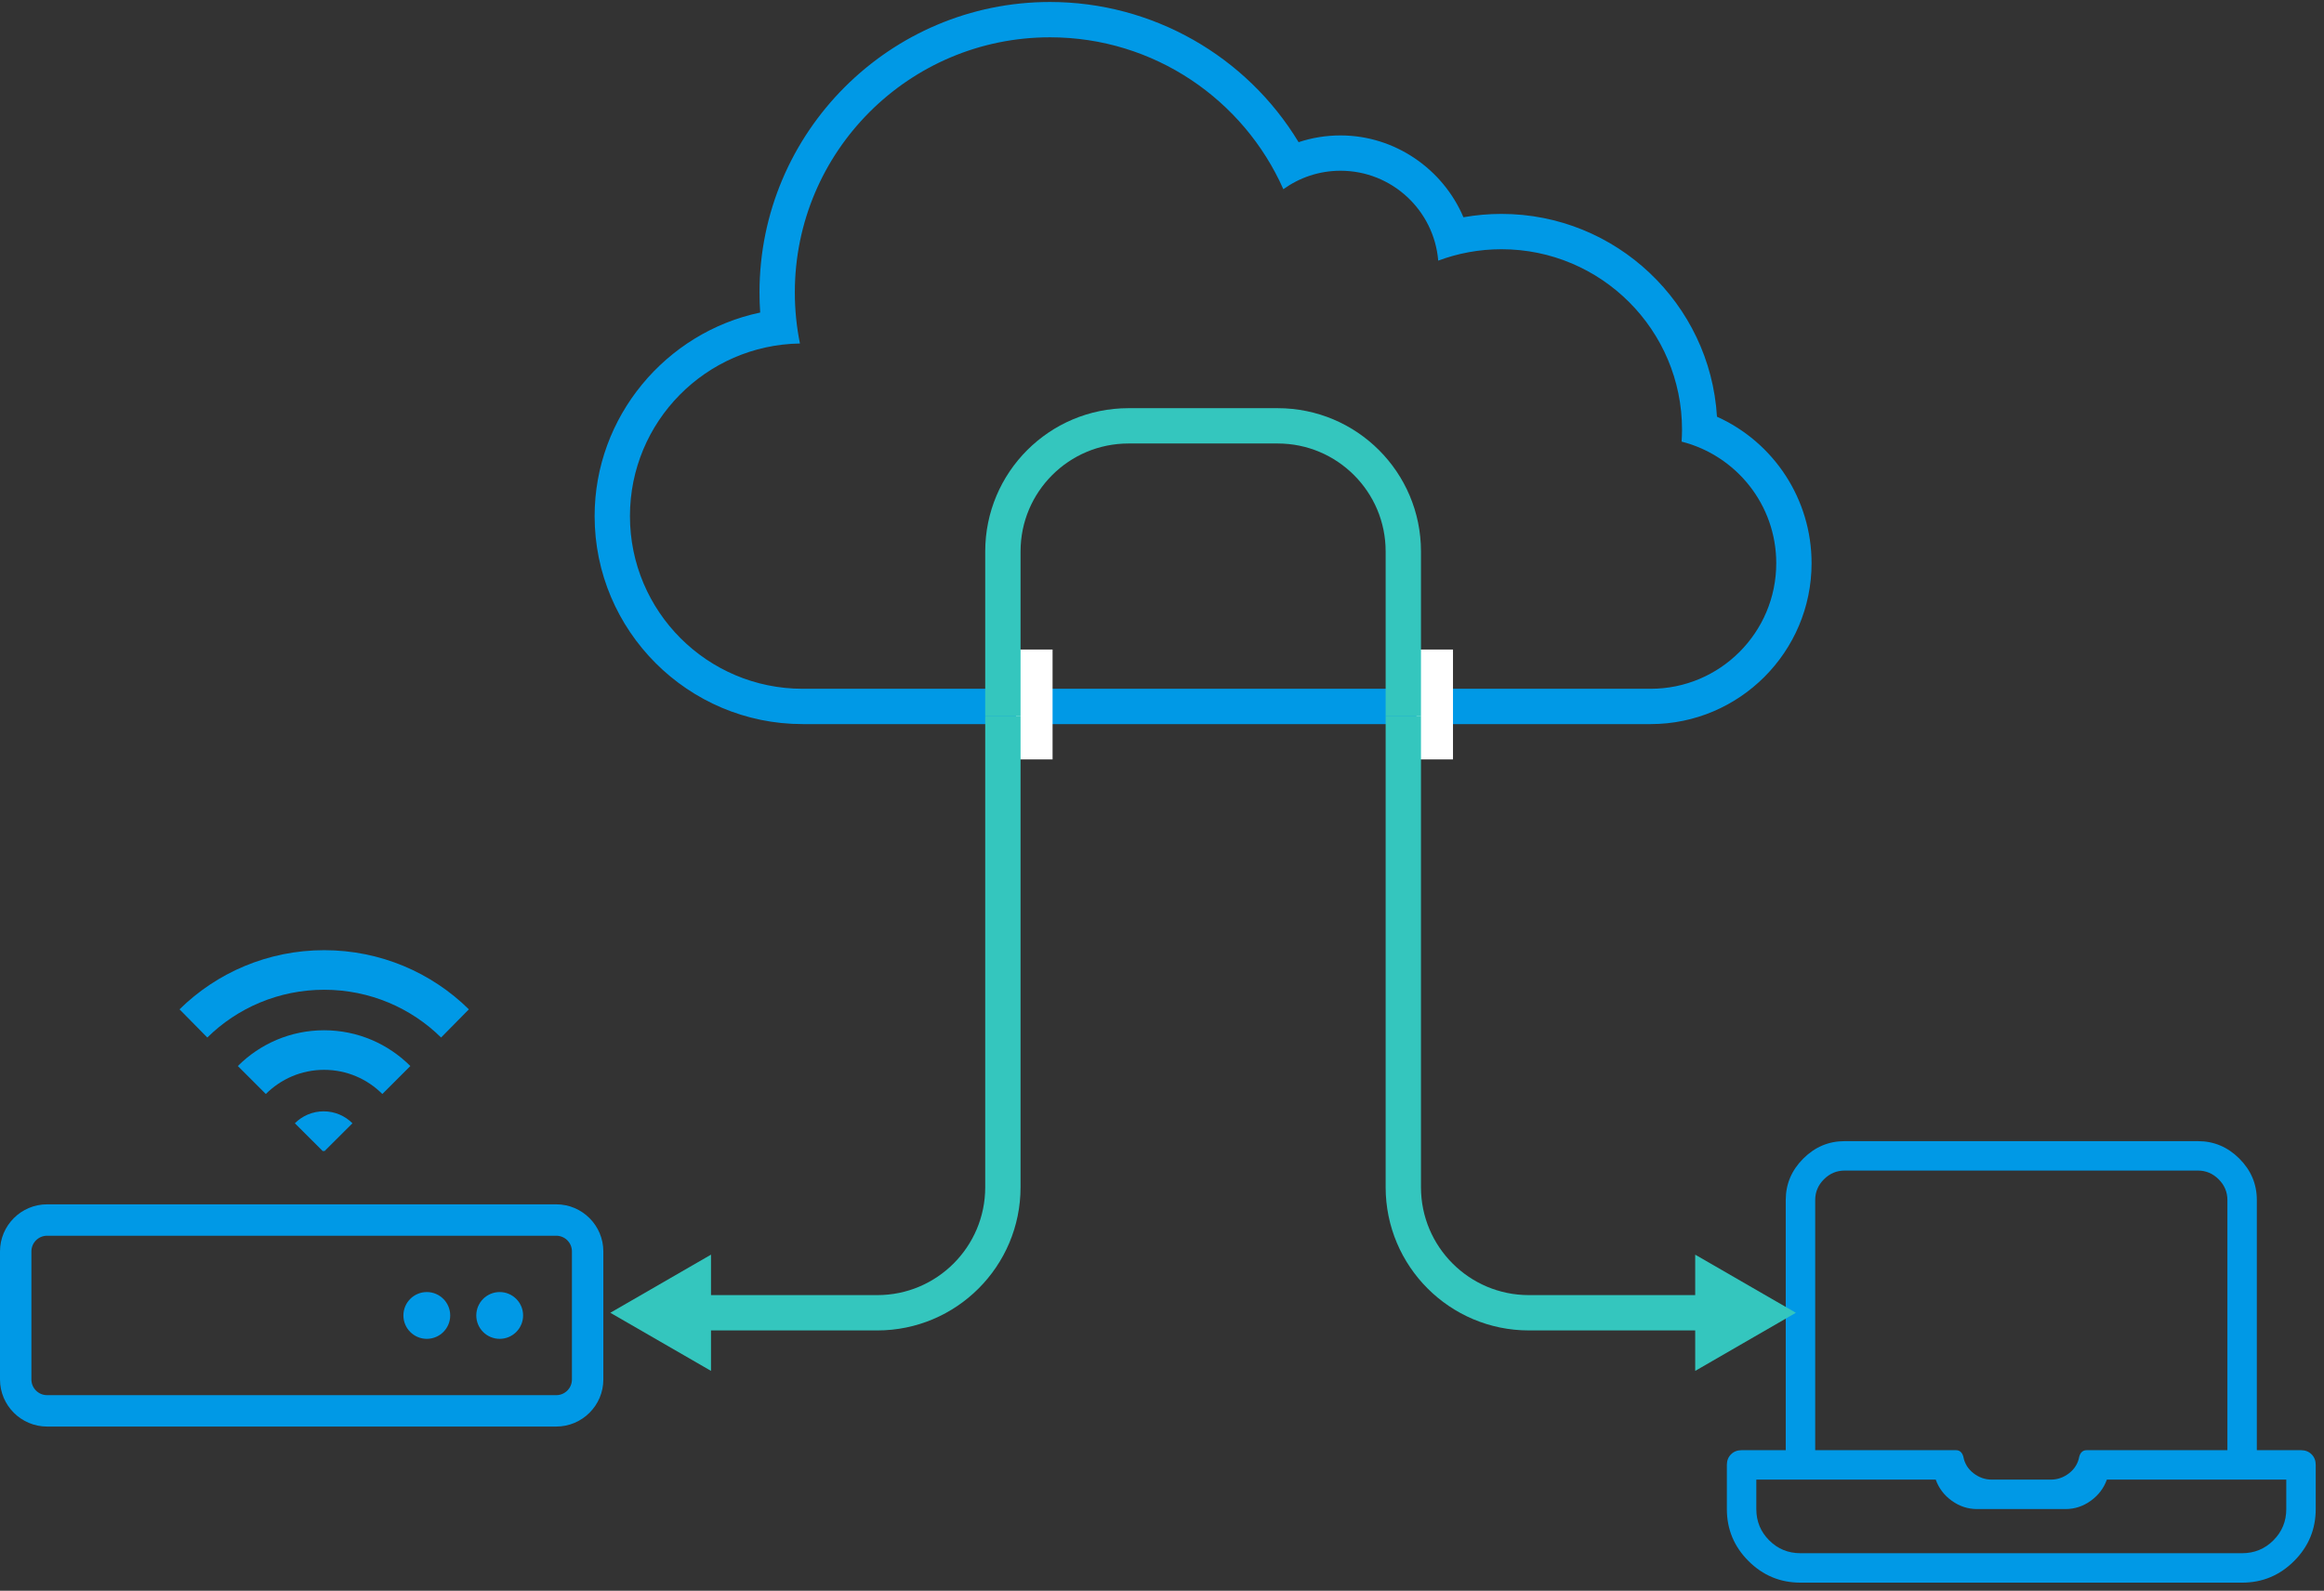 <?xml version="1.0" encoding="UTF-8"?>
<svg width="222px" height="152px" viewBox="0 0 222 152" version="1.1" xmlns="http://www.w3.org/2000/svg" xmlns:xlink="http://www.w3.org/1999/xlink">
    <rect x="0" y="0" width="222" height="152" fill="#333333" stroke="none"/>
    <!-- Generator: Sketch 52.6 (67491) - http://www.bohemiancoding.com/sketch -->
    <title>diagram-connect</title>
    <desc>Created with Sketch.</desc>
    <g id="Welcome" stroke="none" stroke-width="1" fill="none" fill-rule="evenodd">
        <g id="Website" transform="translate(-1050, -947)">
            <g id="diagram-connect" transform="translate(1050, 947)">
                <path d="M100.301,0.19 C85,0.19 72.551,12.638 72.551,27.94 C72.551,28.583 72.573,29.224 72.617,29.865 C63.616,31.757 56.801,39.808 56.801,49.315 C56.801,60.274 65.717,69.19 76.676,69.19 L157.676,69.19 C166.154,69.19 173.051,62.293 173.051,53.815 C173.051,47.696 169.445,42.265 164.014,39.817 C163.366,29.023 154.38,20.44 143.426,20.44 C142.201,20.44 140.989,20.547 139.795,20.759 C137.845,16.163 133.261,12.94 128.051,12.94 C126.675,12.94 125.328,13.159 124.048,13.585 C119.066,5.348 110.084,0.19 100.301,0.19 M100.301,3.565 C110.252,3.565 118.805,9.531 122.592,18.079 C124.13,16.973 126.012,16.315 128.051,16.315 C132.964,16.315 136.987,20.095 137.386,24.905 C139.267,24.202 141.301,23.815 143.426,23.815 C152.953,23.815 160.676,31.539 160.676,41.065 C160.676,41.446 160.659,41.823 160.635,42.198 C165.829,43.517 169.676,48.211 169.676,53.815 C169.676,60.443 164.304,65.815 157.676,65.815 L76.676,65.815 C67.564,65.815 60.176,58.428 60.176,49.315 C60.176,40.29 67.424,32.961 76.415,32.822 C76.095,31.245 75.926,29.612 75.926,27.94 C75.926,14.478 86.839,3.565 100.301,3.565" id="Fill-3" fill="#0099E6"></path>
                <polygon id="Fill-5" fill="#FFFFFF" points="97.056 72.565 100.547 72.565 100.547 62.065 97.056 62.065"></polygon>
                <polygon id="Fill-7" fill="#FFFFFF" points="135.306 72.565 138.797 72.565 138.797 62.065 135.306 62.065"></polygon>
                <path d="M173.397,114.665 L173.397,138.571 L186.844,138.571 C187.196,138.571 187.429,138.775 187.547,139.185 C187.665,139.831 187.987,140.357 188.513,140.768 C189.042,141.179 189.626,141.383 190.272,141.383 L195.897,141.383 C196.542,141.383 197.126,141.179 197.655,140.768 C198.181,140.357 198.504,139.831 198.621,139.185 C198.738,138.775 198.972,138.571 199.325,138.571 L212.772,138.571 L212.772,114.665 C212.772,113.903 212.494,113.243 211.936,112.686 C211.38,112.13 210.72,111.852 209.959,111.852 L176.209,111.852 C175.447,111.852 174.788,112.13 174.232,112.686 C173.674,113.243 173.397,113.903 173.397,114.665 Z M218.397,144.196 L218.397,141.383 L201.257,141.383 C200.964,142.203 200.452,142.877 199.72,143.405 C198.988,143.933 198.181,144.196 197.303,144.196 L188.865,144.196 C187.987,144.196 187.18,143.933 186.448,143.405 C185.715,142.877 185.203,142.203 184.911,141.383 L167.772,141.383 L167.772,144.196 C167.772,145.368 168.181,146.363 169.001,147.185 C169.822,148.005 170.819,148.415 171.99,148.415 L214.178,148.415 C215.35,148.415 216.345,148.005 217.167,147.185 C217.987,146.363 218.397,145.368 218.397,144.196 Z M219.803,138.571 C220.213,138.571 220.549,138.702 220.814,138.966 C221.077,139.23 221.209,139.566 221.209,139.976 L221.209,144.196 C221.209,146.13 220.52,147.785 219.143,149.161 C217.767,150.538 216.112,151.227 214.178,151.227 L171.99,151.227 C170.056,151.227 168.401,150.538 167.024,149.161 C165.648,147.785 164.958,146.13 164.958,144.196 L164.958,139.976 C164.958,139.566 165.09,139.23 165.355,138.966 C165.619,138.702 165.956,138.571 166.365,138.571 L170.583,138.571 L170.583,114.665 C170.583,113.141 171.141,111.823 172.254,110.71 C173.368,109.597 174.685,109.04 176.209,109.04 L209.959,109.04 C211.482,109.04 212.8,109.597 213.915,110.71 C215.028,111.823 215.584,113.141 215.584,114.665 L215.584,138.571 L219.803,138.571 Z" id="Fill-8" fill="#0099E6"></path>
                <path d="M95.801,68.44 L95.801,52.69 C95.801,46.063 101.174,40.69 107.801,40.69 L122.051,40.69 C128.679,40.69 134.051,46.063 134.051,52.69 L134.051,68.44" id="Stroke-9" stroke="#34C6BE" stroke-width="3.375"></path>
                <path d="M134.051,68.44 L134.051,113.44 C134.051,120.068 139.424,125.44 146.051,125.44 L163.559,125.44" id="Stroke-10" stroke="#34C6BE" stroke-width="3.375"></path>
                <polygon id="Fill-11" fill="#34C6BE" points="161.934 130.994 171.551 125.44 161.934 119.887"></polygon>
                <path d="M95.801,68.44 L95.801,113.44 C95.801,120.068 90.429,125.44 83.801,125.44 L66.294,125.44" id="Stroke-12" stroke="#34C6BE" stroke-width="3.375"></path>
                <polygon id="Fill-13" fill="#34C6BE" points="67.919 119.886 58.301 125.44 67.919 130.993"></polygon>
                <path d="M32.329,108.668 C31.968,108.306 31.468,108.082 30.917,108.082 C30.366,108.082 29.866,108.306 29.505,108.668" id="Stroke-36" stroke="#0099E6" stroke-width="3.781"></path>
                <path d="M37.861,103.199 C36.092,101.43 33.651,100.336 30.96,100.336 C28.267,100.336 25.826,101.43 24.057,103.199" id="Stroke-37" stroke="#0099E6" stroke-width="3.781"></path>
                <path d="M43.462,97.792 C40.262,94.638 35.843,92.684 30.97,92.684 C26.097,92.684 21.678,94.638 18.477,97.792" id="Stroke-38" stroke="#0099E6" stroke-width="3.781"></path>
                <path d="M53.134,115.078 L4.5,115.078 C2.019,115.078 -0,117.097 -0,119.578 L-0,131.813 C-0,134.295 2.019,136.313 4.5,136.313 L53.134,136.313 C55.615,136.313 57.634,134.295 57.634,131.813 L57.634,119.578 C57.634,117.097 55.615,115.078 53.134,115.078 M53.134,118.078 C53.963,118.078 54.634,118.749 54.634,119.578 L54.634,131.813 C54.634,132.642 53.963,133.313 53.134,133.313 L4.5,133.313 C3.672,133.313 3,132.642 3,131.813 L3,119.578 C3,118.749 3.672,118.078 4.5,118.078 L53.134,118.078" id="Fill-39" fill="#0099E6"></path>
                <path d="M49.969,125.696 C49.969,126.93 48.968,127.931 47.733,127.931 C46.498,127.931 45.497,126.93 45.497,125.696 C45.497,124.461 46.498,123.46 47.733,123.46 C48.968,123.46 49.969,124.461 49.969,125.696" id="Fill-40" fill="#0099E6"></path>
                <path d="M43.006,125.696 C43.006,126.93 42.005,127.931 40.771,127.931 C39.536,127.931 38.535,126.93 38.535,125.696 C38.535,124.461 39.536,123.46 40.771,123.46 C42.005,123.46 43.006,124.461 43.006,125.696" id="Fill-41" fill="#0099E6"></path>
            </g>
        </g>
    </g>
</svg>